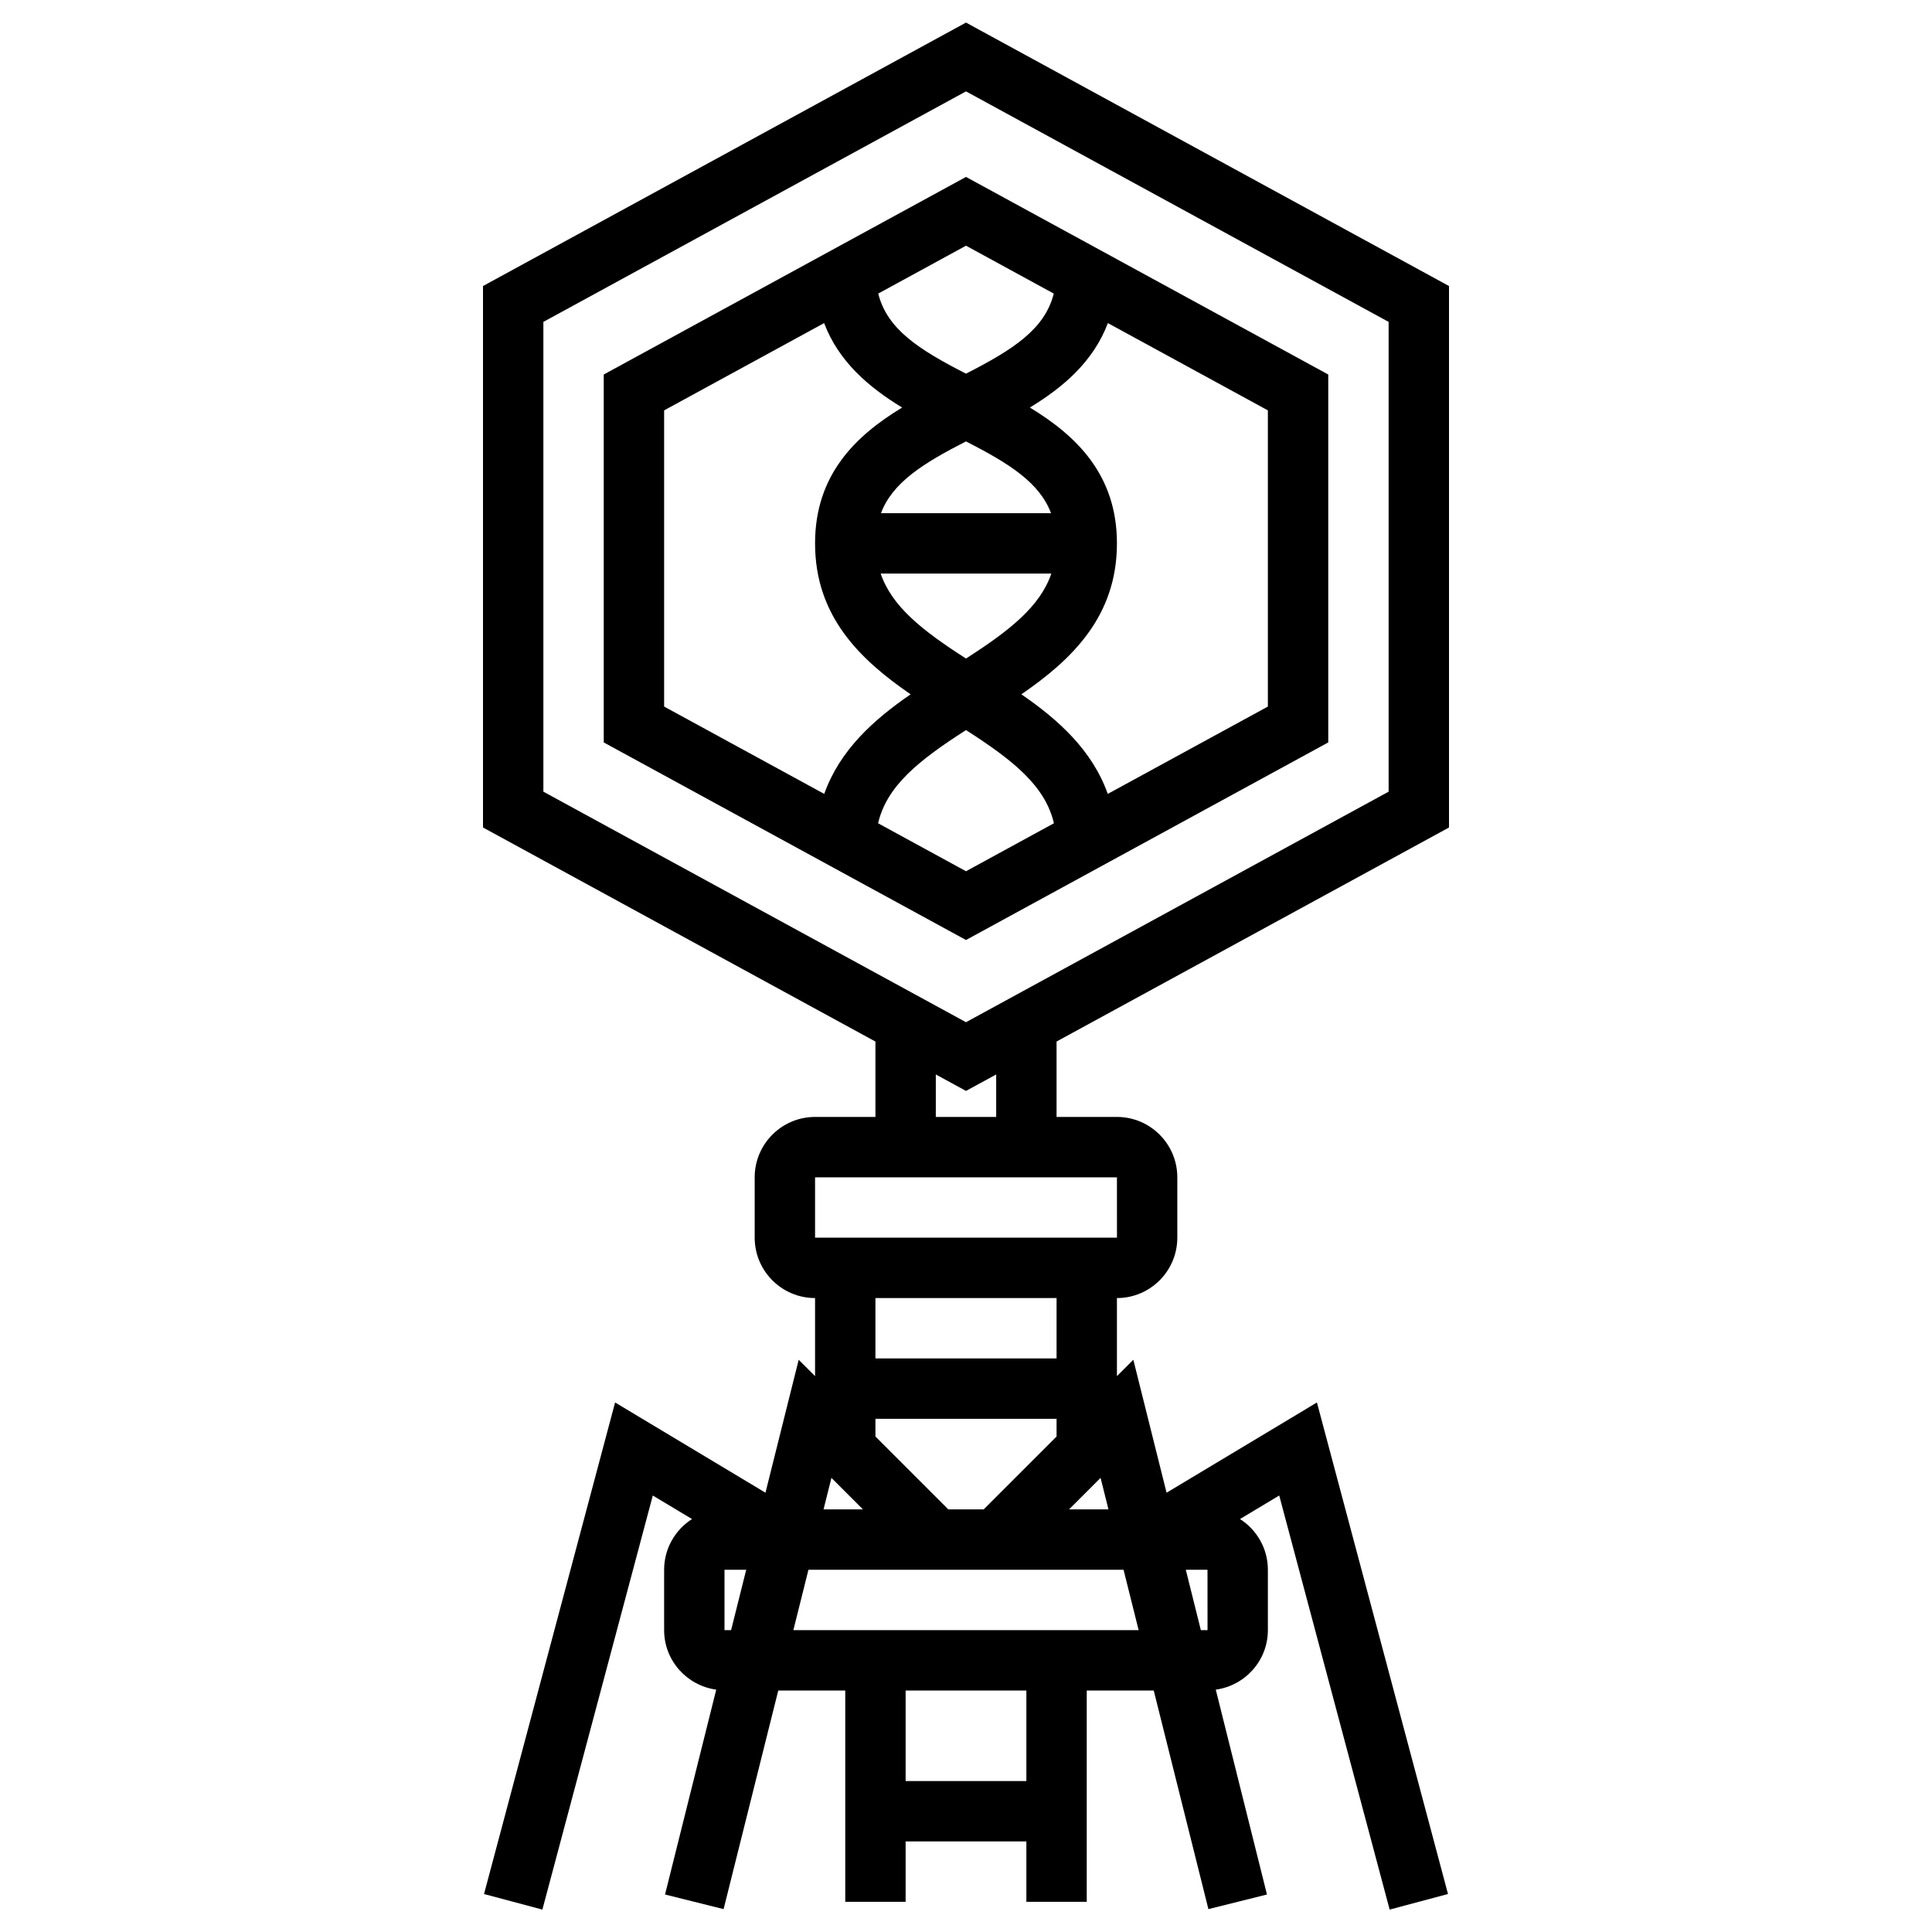 <svg id="_x33_0" enable-background="new 0 0 64 64" height="512" viewBox="0 0 64 64" width="512" xmlns="http://www.w3.org/2000/svg"><path d="m44 24.594v-12.188l-12-6.545-12 6.545v12.188l12 6.545zm-14.912 2.678c.287-1.233 1.332-2.074 2.912-3.087 1.58 1.013 2.625 1.854 2.912 3.087l-2.912 1.589zm2.912-12.65c1.44.736 2.437 1.368 2.817 2.378h-5.634c.38-1.009 1.377-1.642 2.817-2.378zm2.827 4.378c-.371 1.086-1.367 1.878-2.827 2.815-1.46-.936-2.456-1.729-2.827-2.815zm7.173 4.406-5.304 2.893c-.512-1.443-1.633-2.455-2.862-3.299 1.666-1.144 3.166-2.575 3.166-5 0-2.288-1.36-3.575-2.885-4.5 1.097-.665 2.104-1.52 2.585-2.797l5.3 2.891zm-7.093-13.681c-.294 1.177-1.339 1.852-2.907 2.653-1.568-.801-2.613-1.475-2.907-2.653l2.907-1.586zm-12.907 3.869 5.3-2.891c.482 1.277 1.488 2.132 2.585 2.797-1.525.925-2.885 2.212-2.885 4.5 0 2.425 1.5 3.856 3.166 5-1.23.844-2.351 1.856-2.862 3.299l-5.304-2.893z"/><path d="m48 27.412v-17.937l-16-8.727-16 8.727v17.937l13 7.091v2.497h-2c-1.103 0-2 .897-2 2v2c0 1.103.897 2 2 2v2.586l-.542-.542-1.101 4.404-4.981-2.989-4.342 16.283 1.933.516 3.658-13.717 1.299.779c-.555.356-.924.975-.924 1.68v2c0 1.009.753 1.837 1.726 1.972l-1.696 6.786 1.94.484 1.811-7.242h2.219v7h2v-2h4v2h2v-7h2.219l1.811 7.242 1.94-.484-1.696-6.786c.973-.135 1.726-.963 1.726-1.972v-2c0-.705-.369-1.324-.923-1.68l1.299-.779 3.658 13.717 1.933-.516-4.342-16.283-4.981 2.989-1.101-4.404-.543.542v-2.586c1.103 0 2-.897 2-2v-2c0-1.103-.897-2-2-2h-2v-2.498zm-30-16.749 14-7.636 14 7.636v15.562l-14 7.637-14-7.637zm18.458 38.293.261 1.044h-1.305zm-1.458-1.37-2.414 2.414h-1.172l-2.414-2.414v-.586h6zm-6.414 2.414h-1.305l.261-1.044zm-4.586 4v-2h.719l-.5 2zm10 5h-4v-3h4zm-7.719-5 .5-2h10.438l.5 2zm13-2h.719l.001 2h-.221zm-4.281-7h-6v-2h6zm2.001-4h-10.001v-2h10zm-4.001-4h-2v-1.407l1 .545 1-.545z"/></svg>